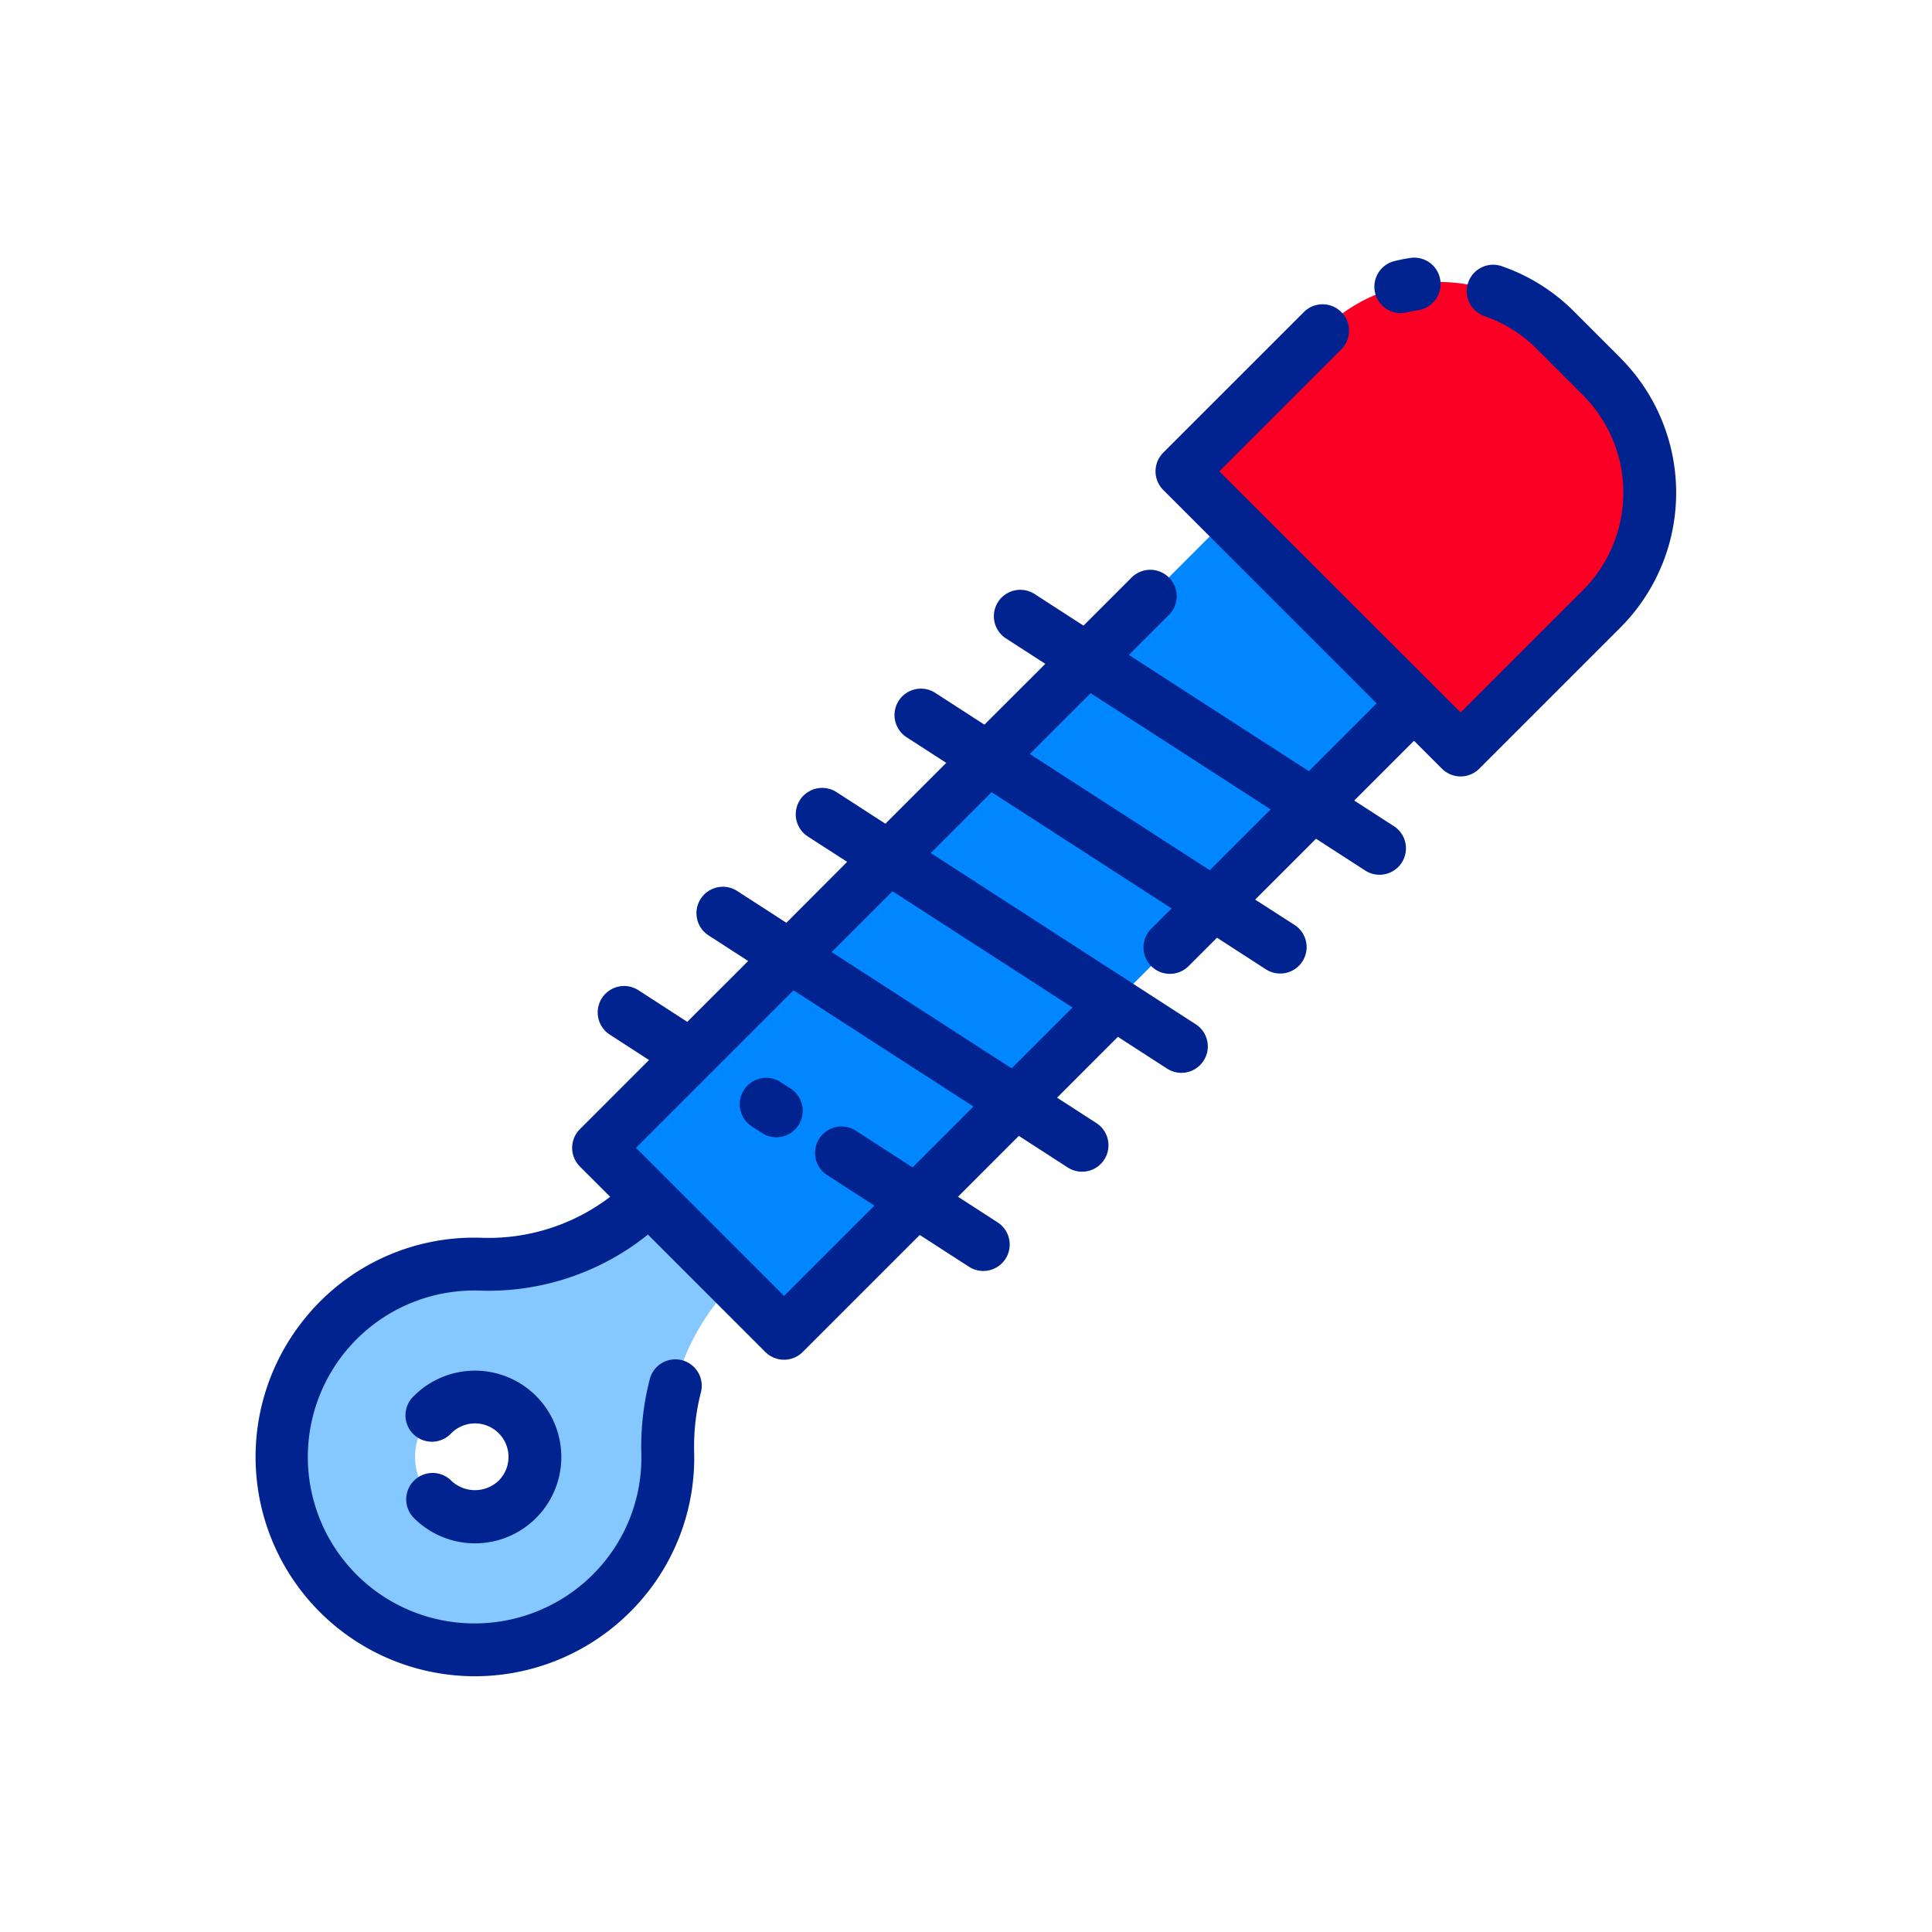 <svg id="Layer_1" height="512" viewBox="0 0 128 128" width="512" xmlns="http://www.w3.org/2000/svg" data-name="Layer 1"><path d="m57.982 31.813h17.377v59.022h-17.377z" fill="#0087ff" transform="matrix(.707 .707 -.707 .707 62.89 -29.182)"/><path d="m48.61 85-5.61-5.615a15.013 15.013 0 0 1 -11.117 4.37 12.781 12.781 0 1 0 12.359 12.473 15.269 15.269 0 0 1 4.368-11.228zm-19.948 14.332a3.97 3.97 0 1 1 5.614 0 3.97 3.97 0 0 1 -5.614 0z" fill="#84c8ff"/><path d="m93.9 19.883h4.323a10.893 10.893 0 0 1 10.893 10.893v13.21a0 0 0 0 1 0 0h-26.111a0 0 0 0 1 0 0v-13.21a10.893 10.893 0 0 1 10.895-10.893z" fill="#fb0025" transform="matrix(.707 .707 -.707 .707 50.717 -58.571)"/><g fill="#002390"><path d="m29.9 98.1a1.75 1.75 0 0 0 -2.476 2.474 5.72 5.72 0 1 0 0-8.089 1.75 1.75 0 1 0 2.476 2.47 2.22 2.22 0 0 1 3.14 3.14 2.274 2.274 0 0 1 -3.14.005z"/><path d="m92.811 20.742a1.714 1.714 0 0 0 .4-.047q.363-.085.732-.143a1.75 1.75 0 1 0 -.533-3.459q-.507.078-1.007.2a1.75 1.75 0 0 0 .4 3.453z"/><path d="m107.347 23.7-3.056-3.057a12.54 12.54 0 0 0 -4.738-2.987 1.75 1.75 0 1 0 -1.162 3.3 9.083 9.083 0 0 1 3.425 2.161l3.057 3.057a9.145 9.145 0 0 1 0 12.93l-8.1 8.1-15.991-15.978 8.1-8.1a1.75 1.75 0 0 0 -2.474-2.475l-9.338 9.337a1.749 1.749 0 0 0 0 2.475l14.137 14.137-4.493 4.492-11.922-7.7 2.632-2.632a1.75 1.75 0 1 0 -2.474-2.475l-3.165 3.165-3.238-2.093a1.75 1.75 0 0 0 -1.9 2.94l2.607 1.684-4.032 4.029-3.238-2.092a1.75 1.75 0 1 0 -1.9 2.939l2.607 1.685-4.031 4.031-3.239-2.093a1.75 1.75 0 0 0 -1.9 2.94l2.607 1.68-4.028 4.036-3.238-2.092a1.75 1.75 0 1 0 -1.9 2.939l2.607 1.684-4.035 4.033-3.234-2.094a1.75 1.75 0 1 0 -1.9 2.94l2.6 1.684-4.58 4.581a1.748 1.748 0 0 0 0 2.474l2.006 2.006a13.286 13.286 0 0 1 -8.493 2.716 14.42 14.42 0 0 0 -11.916 5.568 14.53 14.53 0 0 0 10.638 23.458c.27.016.538.023.807.023a14.554 14.554 0 0 0 10.28-4.256 14.392 14.392 0 0 0 4.247-10.613 14.365 14.365 0 0 1 .448-3.938 1.749 1.749 0 1 0 -3.387-.877 17.822 17.822 0 0 0 -.56 4.9 10.925 10.925 0 0 1 -3.222 8.054 11.079 11.079 0 0 1 -8.418 3.214 11.028 11.028 0 0 1 .969-22.034 16.852 16.852 0 0 0 11.108-3.713l7.78 7.78a1.749 1.749 0 0 0 2.475 0l7.754-7.754 3.239 2.092a1.75 1.75 0 1 0 1.9-2.939l-2.605-1.685 4.03-4.032 3.239 2.093a1.75 1.75 0 0 0 1.9-2.94l-2.606-1.684 4.031-4.031 3.236 2.092a1.75 1.75 0 1 0 1.9-2.939l-17.534-11.33 4.034-4.032 11.922 7.7-1.328 1.328a1.75 1.75 0 1 0 2.475 2.474l1.86-1.86 3.238 2.093a1.75 1.75 0 0 0 1.9-2.94l-2.609-1.679 4.032-4.031 3.238 2.092a1.75 1.75 0 1 0 1.9-2.939l-2.607-1.684 3.961-3.961 1.849 1.85a1.749 1.749 0 0 0 2.475 0l9.341-9.341a12.643 12.643 0 0 0 0-17.88zm-46.884 53.644-3.763-2.432a1.75 1.75 0 0 0 -1.9 2.94l3.133 2.023-5.986 5.985-9.813-9.812 10.438-10.438 11.923 7.7zm10.594-10.594-4.031 4.032-11.926-7.703 4.032-4.032zm9.095-9.094-11.923-7.7 4.032-4.031 11.922 7.7z"/><path d="m52.427 72.152-.76-.491a1.751 1.751 0 0 0 -1.9 2.94l.759.491a1.751 1.751 0 0 0 1.9-2.94z"/></g></svg>